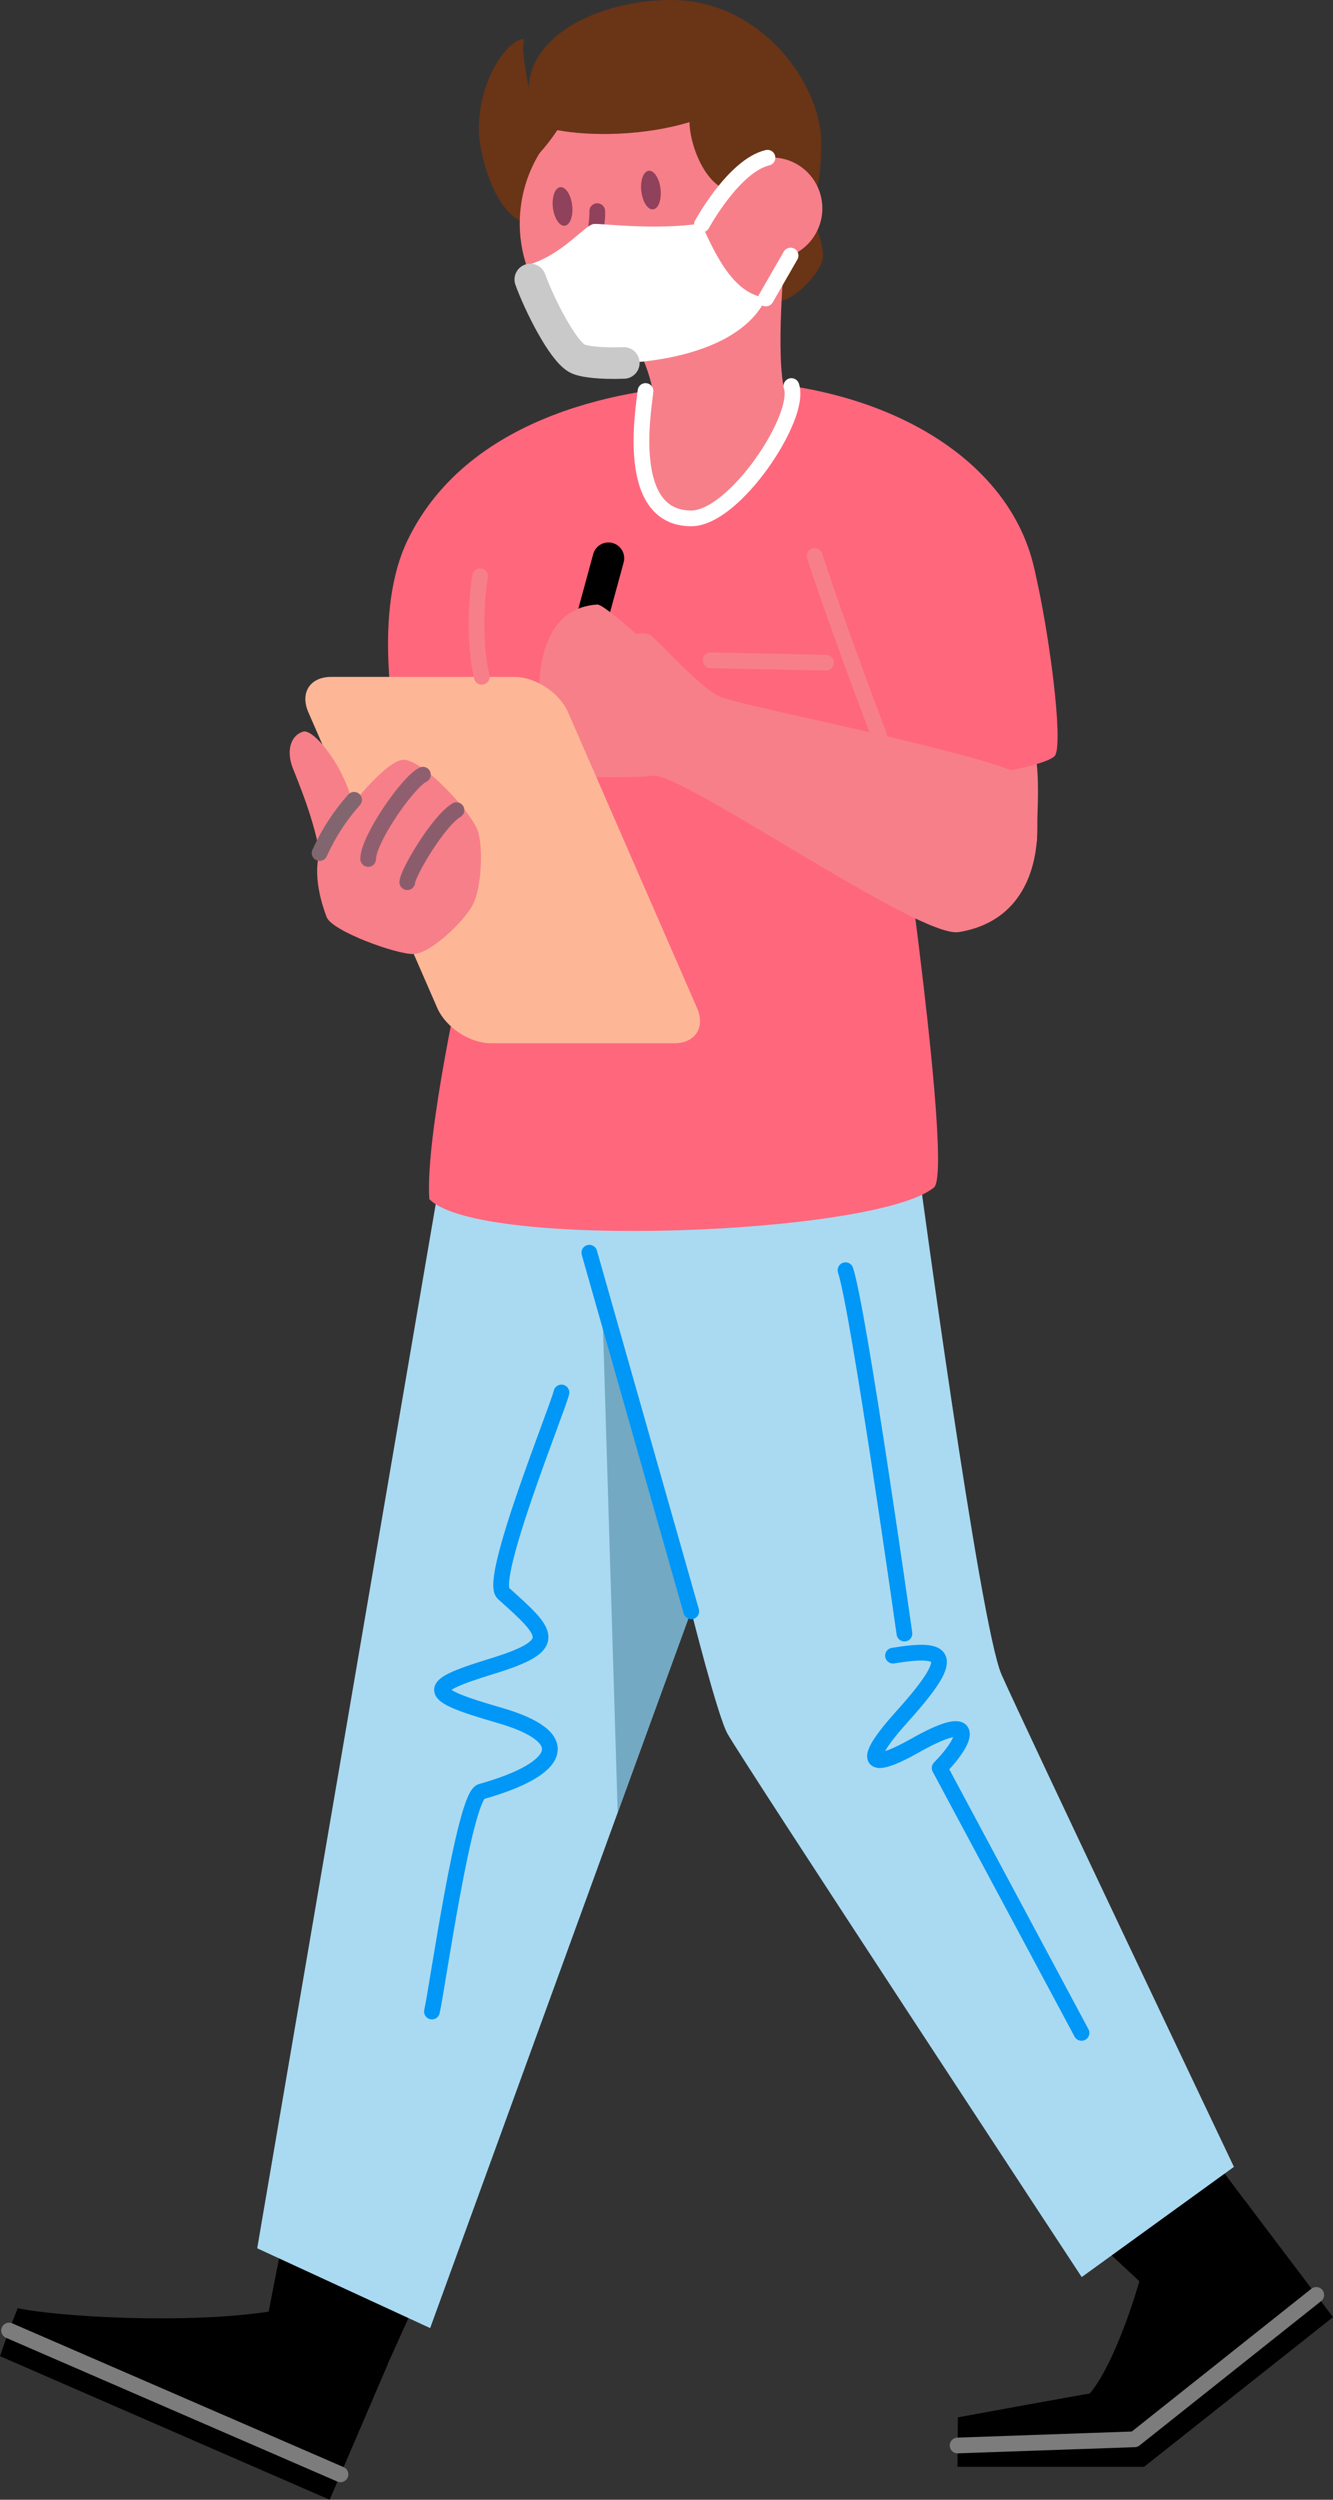 <svg width="144" height="270" viewBox="0 0 144 270" fill="none" xmlns="http://www.w3.org/2000/svg">
<rect x="0" y="0" width="144" height="270" fill="#333333" stroke="none"/>
<g clip-path="url(#clip0)">
<path fill-rule="evenodd" clip-rule="evenodd" d="M30.646 241.351L28.517 252.281L40.676 258.011L45.788 246.693L30.646 241.351Z" fill="black"/>
<path fill-rule="evenodd" clip-rule="evenodd" d="M35.609 270L41.892 255.355C41.892 255.355 34.789 252.068 29.042 249.685C20.042 251.039 6.423 250.259 1.914 249.312C0.684 252.393 0 254.493 0 254.493L35.609 270Z" fill="black"/>
<path fill-rule="evenodd" clip-rule="evenodd" d="M118.946 242.541L124.179 247.428L135.488 239.035L131.497 233.708L118.946 242.541Z" fill="black"/>
<path fill-rule="evenodd" clip-rule="evenodd" d="M134.491 237.692L144 250.278L123.596 266.441H103.431L103.476 261.1C103.476 261.1 117.771 258.488 117.727 258.529C120.683 254.974 123.086 246.398 123.086 246.398L134.491 237.692Z" fill="black"/>
<path fill-rule="evenodd" clip-rule="evenodd" d="M99.214 126.137C99.214 126.137 105.844 175.556 108.195 180.879C110.546 186.202 133.297 234.047 133.297 234.047L116.854 245.951C116.854 245.951 80.247 190.246 78.588 187.262C77.516 185.352 74.659 173.978 74.659 173.978L46.468 251.46L27.785 242.843L47.399 128.129L99.214 126.137Z" fill="#AADAF1"/>
<path fill-rule="evenodd" clip-rule="evenodd" d="M79.357 126.905L64.677 127.469L64.784 131.042L79.357 126.905ZM65.046 140.443L66.728 195.771L74.656 174.041L65.046 140.443Z" fill="#73A9C3"/>
<path d="M74.674 174.041L63.664 135.306" stroke="#0097F7" stroke-width="1.7" stroke-linecap="round" stroke-linejoin="round"/>
<path d="M116.832 219.577L101.509 190.966C104.503 187.911 105.756 184.647 98.893 188.519C93.803 191.387 92.954 190.414 97.414 185.449C103.42 178.779 102.374 177.865 96.468 178.828" stroke="#0097F7" stroke-width="1.7" stroke-linecap="round" stroke-linejoin="round"/>
<path d="M97.703 176.444C97.703 176.444 92.765 141.498 91.338 137.197" stroke="#0097F7" stroke-width="1.7" stroke-linecap="round" stroke-linejoin="round"/>
<path d="M46.663 217.268C47.207 214.922 50.148 194.029 51.978 193.514C60.67 191.074 62.241 187.661 53.937 185.27C45.806 182.923 45.836 182.218 53.168 179.965C60.67 177.656 59.192 176.433 54.369 172.087C52.736 170.613 60.231 152.201 60.652 150.406" stroke="#0097F7" stroke-width="1.7" stroke-linecap="round" stroke-linejoin="round"/>
<path fill-rule="evenodd" clip-rule="evenodd" d="M112.024 90.647C111.976 87.77 112.589 82.645 111.318 79.564C110.047 76.483 101.653 77.811 101.653 77.811C101.653 77.811 112.068 93.508 112.024 90.647Z" fill="#F77F89"/>
<path fill-rule="evenodd" clip-rule="evenodd" d="M77.416 41.089C96.494 41.089 112.061 50.844 112.212 65.627C112.305 74.905 113.997 81.578 113.997 81.578L97.082 85.823C97.082 85.823 102.958 126.547 100.896 128.259C94.761 133.362 51.719 135.071 46.379 129.516C45.909 122.645 50.049 104.337 50.049 104.337C50.049 104.337 36.914 73.084 44.032 58.346C50.777 44.376 68.509 41.865 76.37 41.593C76.803 41.578 77.047 41.089 77.416 41.089Z" fill="#FF677D"/>
<path fill-rule="evenodd" clip-rule="evenodd" d="M88.722 15.667C88.833 9.068 82.154 0 72.538 0C65.002 0 57.304 3.618 57.108 9.505C56.716 7.073 56.343 5.569 56.616 4.226C54.99 4.144 51.719 8.378 51.719 14.033C51.719 16.219 53.408 24.478 58.213 24.378C63.017 24.277 81.352 30.902 81.352 30.902C81.352 30.902 82.557 32.681 84.183 32.547C85.809 32.413 88.888 29.335 88.914 27.638C88.94 25.941 87.417 22.889 87.436 21.945C87.454 21.002 88.607 22.255 88.722 15.667Z" fill="#6A3416"/>
<path d="M65.726 60.297L62.337 72.741" stroke="black" stroke-width="3.41" stroke-linecap="round" stroke-linejoin="round"/>
<path fill-rule="evenodd" clip-rule="evenodd" d="M56.147 24.139C56.146 21.283 56.984 18.492 58.556 16.117C60.127 13.742 62.361 11.892 64.975 10.798C67.588 9.705 70.464 9.419 73.239 9.976C76.014 10.533 78.563 11.908 80.563 13.927C82.564 15.946 83.926 18.519 84.478 21.32C85.03 24.12 84.746 27.023 83.663 29.661C82.58 32.299 80.746 34.554 78.394 36.14C76.041 37.726 73.275 38.572 70.446 38.571C66.654 38.571 63.017 37.051 60.335 34.344C57.653 31.637 56.147 27.966 56.147 24.139Z" fill="#F77F89"/>
<path fill-rule="evenodd" clip-rule="evenodd" d="M55.459 18.651C55.459 18.651 57.381 18.279 60.208 14.056C63.734 14.727 69.537 14.697 74.482 13.19C74.544 16.201 76.732 21.128 79.745 20.584C82.757 20.039 83.991 12.713 83.991 12.713L76.891 5.222L66.155 5.293L58.597 10.669L55.459 18.651Z" fill="#6A3416"/>
<path fill-rule="evenodd" clip-rule="evenodd" d="M59.728 22.423C59.595 21.27 59.953 20.285 60.526 20.218C61.099 20.151 61.676 21.028 61.809 22.177C61.942 23.326 61.583 24.314 61.007 24.381C60.43 24.448 59.872 23.572 59.728 22.423Z" fill="#90415B"/>
<path fill-rule="evenodd" clip-rule="evenodd" d="M84.885 27.142C84.516 29.436 83.777 40.347 84.948 42.667C82.335 45.323 74.674 46.468 70.66 45.316C70.974 42.167 69.681 39.09 68.99 37.833C68.299 36.576 85.244 24.844 84.885 27.142Z" fill="#F77F89"/>
<path fill-rule="evenodd" clip-rule="evenodd" d="M69.278 20.651C69.145 19.502 69.503 18.517 70.076 18.446C70.649 18.375 71.226 19.256 71.355 20.409C71.484 21.561 71.133 22.546 70.557 22.613C69.98 22.68 69.411 21.804 69.278 20.651Z" fill="#90415B"/>
<path d="M64.518 22.807C64.632 24.165 63.553 29.298 63.324 30.092C63.095 30.887 64.326 31.182 64.326 31.182" stroke="#90415B" stroke-width="1.7" stroke-linecap="round" stroke-linejoin="round"/>
<path fill-rule="evenodd" clip-rule="evenodd" d="M56.864 28.664C56.938 30.107 60.316 37.553 62.308 38.698C64.3 39.843 79.308 39.694 82.757 32.196C79.926 31.753 78.007 29.328 75.768 24.139C70.764 24.885 65.091 24.139 64.178 24.187C63.176 24.247 60.767 27.604 56.864 28.664Z" fill="white"/>
<path fill-rule="evenodd" clip-rule="evenodd" d="M86.826 56.163C94.676 56.011 110.243 55.044 111.806 61.759C113.369 68.474 114.855 79.989 113.997 81.567C113.14 83.145 97.156 85.144 97.156 85.144C95.892 81.914 88.914 63.699 86.826 56.163Z" fill="#FF677D"/>
<path fill-rule="evenodd" clip-rule="evenodd" d="M103.579 100.677C99.255 101.386 73.735 83.439 70.572 83.79C67.408 84.141 59.288 83.828 59.288 83.828C59.288 83.828 54.669 65.956 64.525 65.295C65.135 65.254 68.746 68.496 68.746 68.496C68.746 68.496 69.747 68.175 70.446 68.753C71.721 69.805 75.868 74.561 77.941 75.315C81.43 76.587 109.744 81.992 111.1 84.268C112.456 86.543 113.953 98.98 103.579 100.677Z" fill="#F77F89"/>
<path fill-rule="evenodd" clip-rule="evenodd" d="M35.775 73.114H55.566C57.85 73.114 60.445 74.823 61.365 76.934L75.295 108.869C76.215 110.977 75.11 112.685 72.826 112.685H53.038C50.755 112.685 48.156 110.977 47.236 108.869L33.31 76.93C32.39 74.819 33.495 73.114 35.775 73.114Z" fill="#FDB797"/>
<path fill-rule="evenodd" clip-rule="evenodd" d="M35.291 99.062C34.349 96.608 33.676 93.217 34.999 91.046C36.322 88.875 41.415 82.19 43.526 82.067C45.636 81.944 51.054 87.871 51.634 89.792C52.215 91.713 52.004 95.888 51.095 97.686C50.186 99.484 46.538 102.975 44.701 103.046C42.864 103.117 35.849 100.562 35.291 99.062Z" fill="#F77F89"/>
<path fill-rule="evenodd" clip-rule="evenodd" d="M34.77 94.157C34.515 90.195 32.804 85.906 31.643 82.996C30.867 81.06 31.44 79.4 32.752 79.023C34.064 78.646 38.133 84.063 38.252 88.252C38.37 92.441 35.029 98.107 34.77 94.157Z" fill="#F77F89"/>
<path d="M34.526 92.139C35.467 90.041 36.722 88.102 38.248 86.39" stroke="#81666F" stroke-width="1.7" stroke-linecap="round" stroke-linejoin="round"/>
<path d="M39.774 92.78C39.774 90.65 44.076 84.439 45.688 83.678" stroke="#905F6F" stroke-width="1.7" stroke-linecap="round" stroke-linejoin="round"/>
<path d="M43.999 95.287C44.047 94.254 47.395 88.625 49.313 87.506" stroke="#8B5D6C" stroke-width="1.7" stroke-linecap="round" stroke-linejoin="round"/>
<path d="M51.863 62.244C51.494 64.43 51.147 69.104 52.041 73.103" stroke="#F77F89" stroke-width="1.7" stroke-linecap="round" stroke-linejoin="round"/>
<path d="M76.758 71.323L89.232 71.577" stroke="#F77F89" stroke-width="1.7" stroke-linecap="round" stroke-linejoin="round"/>
<path fill-rule="evenodd" clip-rule="evenodd" d="M69.733 42.235C69.552 44.077 67.386 55.992 74.674 55.992C79.364 55.992 86.645 44.98 85.492 41.697" fill="#F77F89"/>
<path d="M69.733 42.235C69.552 44.077 67.386 55.992 74.674 55.992C79.364 55.992 86.645 44.98 85.492 41.697" stroke="white" stroke-width="1.7" stroke-linecap="round" stroke-linejoin="round"/>
<path fill-rule="evenodd" clip-rule="evenodd" d="M77.941 22.512C77.94 21.425 78.259 20.361 78.858 19.457C79.456 18.552 80.306 17.847 81.302 17.43C82.297 17.013 83.392 16.904 84.449 17.116C85.506 17.327 86.477 17.851 87.24 18.619C88.002 19.388 88.521 20.368 88.731 21.435C88.942 22.501 88.834 23.607 88.422 24.612C88.01 25.617 87.312 26.476 86.416 27.08C85.52 27.685 84.466 28.007 83.389 28.007C81.945 28.007 80.56 27.428 79.538 26.398C78.516 25.368 77.942 23.97 77.941 22.512Z" fill="#F77F89"/>
<path d="M75.823 24.247C75.823 24.247 79.264 17.905 82.908 17.036" stroke="white" stroke-width="1.7" stroke-linecap="round" stroke-linejoin="round"/>
<path d="M82.734 32.241L85.403 27.604" stroke="white" stroke-width="1.7" stroke-linecap="round" stroke-linejoin="round"/>
<path d="M94.982 79.5C92.894 73.976 89.897 65.866 88.005 60.054" stroke="#F77F89" stroke-width="1.7" stroke-linecap="round" stroke-linejoin="round"/>
<path d="M57.285 30.189C58.261 32.879 60.726 37.788 62.311 38.698C62.943 39.071 64.898 39.295 67.389 39.202" stroke="#C9C9C9" stroke-width="3.41" stroke-linecap="round" stroke-linejoin="round"/>
<path d="M36.781 267.258L0.979 251.725" stroke="#7C7C7C" stroke-width="1.7" stroke-linecap="round" stroke-linejoin="round"/>
<path d="M103.45 264.14L122.575 263.472L142.189 247.879" stroke="#7C7C7C" stroke-width="1.7" stroke-linecap="round" stroke-linejoin="round"/>
</g>
<defs>
<clipPath id="clip0">
<rect width="144" height="270" fill="white"/>
</clipPath>
</defs>
</svg>
